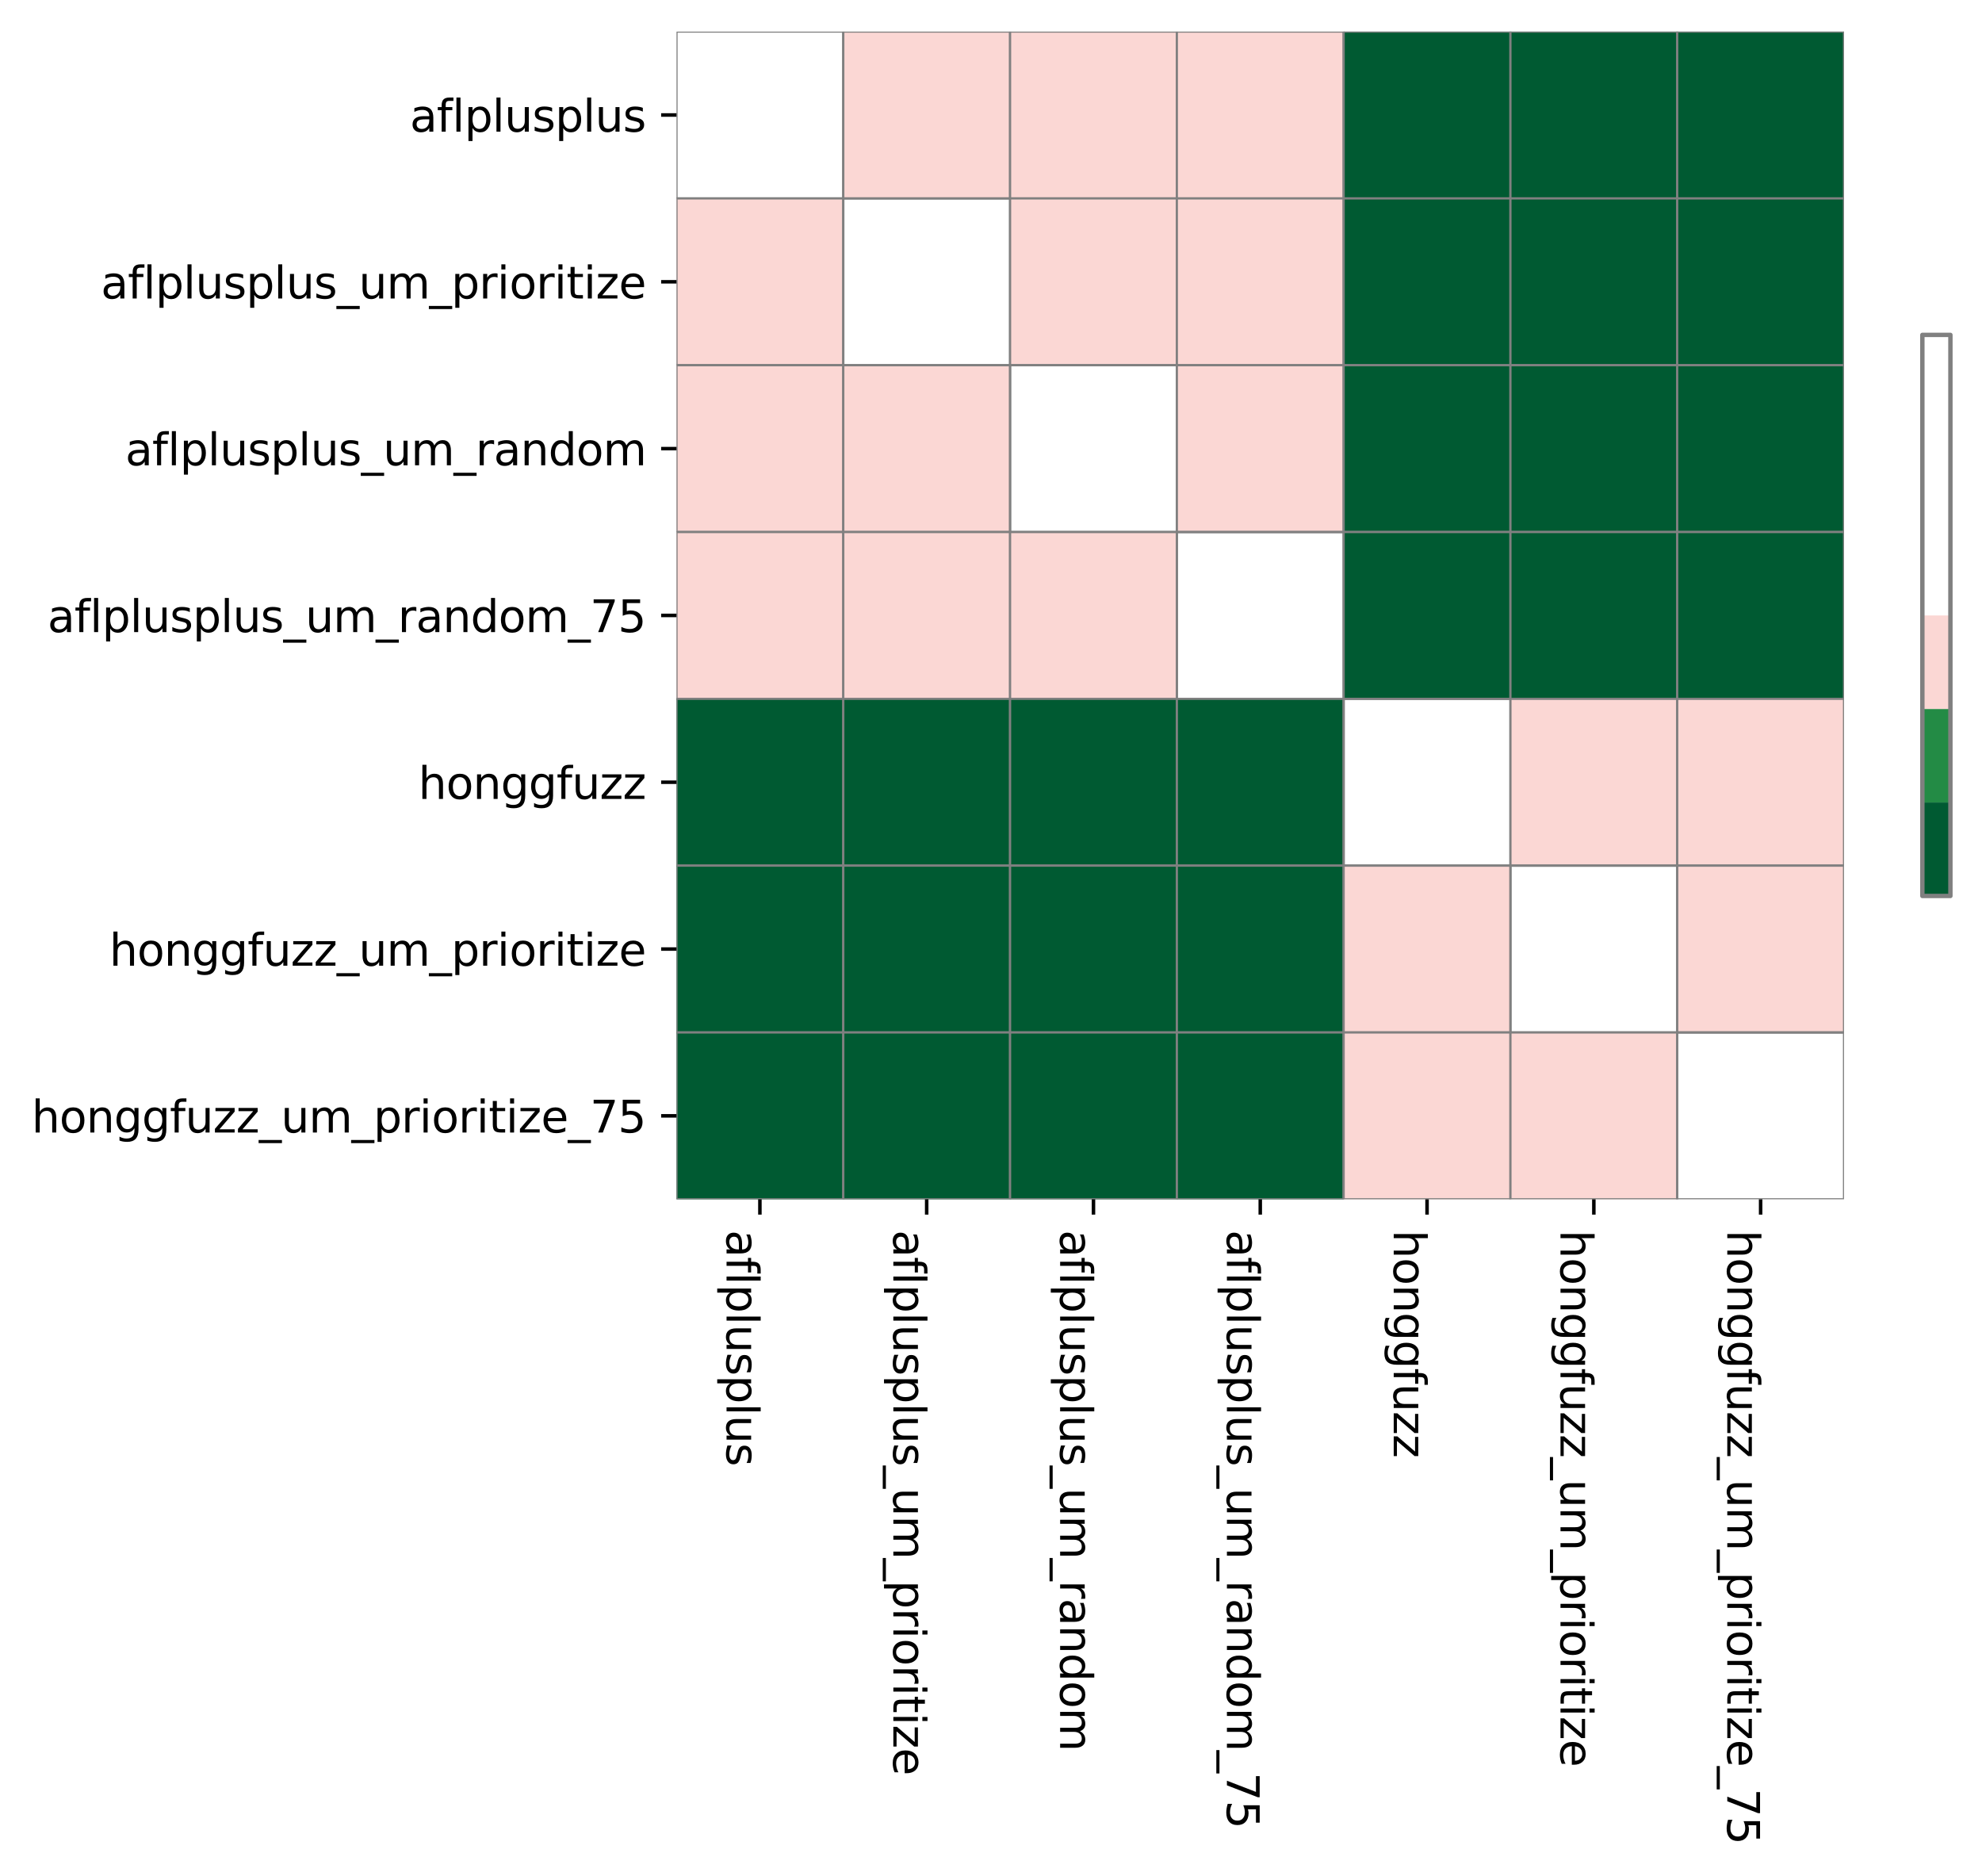 <?xml version="1.0" encoding="utf-8" standalone="no"?>
<!DOCTYPE svg PUBLIC "-//W3C//DTD SVG 1.1//EN"
  "http://www.w3.org/Graphics/SVG/1.1/DTD/svg11.dtd">
<svg xmlns:xlink="http://www.w3.org/1999/xlink" width="451.755pt" height="427.506pt" viewBox="0 0 451.755 427.506" xmlns="http://www.w3.org/2000/svg" version="1.1">
 <defs>
  <style type="text/css">*{stroke-linejoin: round; stroke-linecap: butt}</style>
 </defs>
 <g id="figure_1">
  <g id="patch_1">
   <path d="M 0 427.506 
L 451.755 427.506 
L 451.755 0 
L 0 0 
z
" style="fill: #ffffff"/>
  </g>
  <g id="axes_1">
   <g id="patch_2">
    <path d="M 154.194 273.312 
L 420.306 273.312 
L 420.306 7.2 
L 154.194 7.2 
z
" style="fill: #ffffff"/>
   </g>
   <g id="QuadMesh_1">
    <path d="M 154.194 7.2 
L 192.21 7.2 
L 192.21 45.216 
L 154.194 45.216 
L 154.194 7.2 
" clip-path="url(#pfc2dbf86b9)" style="fill: none; stroke: #808080; stroke-width: 0.5"/>
    <path d="M 192.21 7.2 
L 230.226 7.2 
L 230.226 45.216 
L 192.21 45.216 
L 192.21 7.2 
" clip-path="url(#pfc2dbf86b9)" style="fill: #fbd7d4; stroke: #808080; stroke-width: 0.5"/>
    <path d="M 230.226 7.2 
L 268.242 7.2 
L 268.242 45.216 
L 230.226 45.216 
L 230.226 7.2 
" clip-path="url(#pfc2dbf86b9)" style="fill: #fbd7d4; stroke: #808080; stroke-width: 0.5"/>
    <path d="M 268.242 7.2 
L 306.258 7.2 
L 306.258 45.216 
L 268.242 45.216 
L 268.242 7.2 
" clip-path="url(#pfc2dbf86b9)" style="fill: #fbd7d4; stroke: #808080; stroke-width: 0.5"/>
    <path d="M 306.258 7.2 
L 344.274 7.2 
L 344.274 45.216 
L 306.258 45.216 
L 306.258 7.2 
" clip-path="url(#pfc2dbf86b9)" style="fill: #005a32; stroke: #808080; stroke-width: 0.5"/>
    <path d="M 344.274 7.2 
L 382.29 7.2 
L 382.29 45.216 
L 344.274 45.216 
L 344.274 7.2 
" clip-path="url(#pfc2dbf86b9)" style="fill: #005a32; stroke: #808080; stroke-width: 0.5"/>
    <path d="M 382.29 7.2 
L 420.306 7.2 
L 420.306 45.216 
L 382.29 45.216 
L 382.29 7.2 
" clip-path="url(#pfc2dbf86b9)" style="fill: #005a32; stroke: #808080; stroke-width: 0.5"/>
    <path d="M 154.194 45.216 
L 192.21 45.216 
L 192.21 83.232 
L 154.194 83.232 
L 154.194 45.216 
" clip-path="url(#pfc2dbf86b9)" style="fill: #fbd7d4; stroke: #808080; stroke-width: 0.5"/>
    <path d="M 192.21 45.216 
L 230.226 45.216 
L 230.226 83.232 
L 192.21 83.232 
L 192.21 45.216 
" clip-path="url(#pfc2dbf86b9)" style="fill: none; stroke: #808080; stroke-width: 0.5"/>
    <path d="M 230.226 45.216 
L 268.242 45.216 
L 268.242 83.232 
L 230.226 83.232 
L 230.226 45.216 
" clip-path="url(#pfc2dbf86b9)" style="fill: #fbd7d4; stroke: #808080; stroke-width: 0.5"/>
    <path d="M 268.242 45.216 
L 306.258 45.216 
L 306.258 83.232 
L 268.242 83.232 
L 268.242 45.216 
" clip-path="url(#pfc2dbf86b9)" style="fill: #fbd7d4; stroke: #808080; stroke-width: 0.5"/>
    <path d="M 306.258 45.216 
L 344.274 45.216 
L 344.274 83.232 
L 306.258 83.232 
L 306.258 45.216 
" clip-path="url(#pfc2dbf86b9)" style="fill: #005a32; stroke: #808080; stroke-width: 0.5"/>
    <path d="M 344.274 45.216 
L 382.29 45.216 
L 382.29 83.232 
L 344.274 83.232 
L 344.274 45.216 
" clip-path="url(#pfc2dbf86b9)" style="fill: #005a32; stroke: #808080; stroke-width: 0.5"/>
    <path d="M 382.29 45.216 
L 420.306 45.216 
L 420.306 83.232 
L 382.29 83.232 
L 382.29 45.216 
" clip-path="url(#pfc2dbf86b9)" style="fill: #005a32; stroke: #808080; stroke-width: 0.5"/>
    <path d="M 154.194 83.232 
L 192.21 83.232 
L 192.21 121.248 
L 154.194 121.248 
L 154.194 83.232 
" clip-path="url(#pfc2dbf86b9)" style="fill: #fbd7d4; stroke: #808080; stroke-width: 0.5"/>
    <path d="M 192.21 83.232 
L 230.226 83.232 
L 230.226 121.248 
L 192.21 121.248 
L 192.21 83.232 
" clip-path="url(#pfc2dbf86b9)" style="fill: #fbd7d4; stroke: #808080; stroke-width: 0.5"/>
    <path d="M 230.226 83.232 
L 268.242 83.232 
L 268.242 121.248 
L 230.226 121.248 
L 230.226 83.232 
" clip-path="url(#pfc2dbf86b9)" style="fill: none; stroke: #808080; stroke-width: 0.5"/>
    <path d="M 268.242 83.232 
L 306.258 83.232 
L 306.258 121.248 
L 268.242 121.248 
L 268.242 83.232 
" clip-path="url(#pfc2dbf86b9)" style="fill: #fbd7d4; stroke: #808080; stroke-width: 0.5"/>
    <path d="M 306.258 83.232 
L 344.274 83.232 
L 344.274 121.248 
L 306.258 121.248 
L 306.258 83.232 
" clip-path="url(#pfc2dbf86b9)" style="fill: #005a32; stroke: #808080; stroke-width: 0.5"/>
    <path d="M 344.274 83.232 
L 382.29 83.232 
L 382.29 121.248 
L 344.274 121.248 
L 344.274 83.232 
" clip-path="url(#pfc2dbf86b9)" style="fill: #005a32; stroke: #808080; stroke-width: 0.5"/>
    <path d="M 382.29 83.232 
L 420.306 83.232 
L 420.306 121.248 
L 382.29 121.248 
L 382.29 83.232 
" clip-path="url(#pfc2dbf86b9)" style="fill: #005a32; stroke: #808080; stroke-width: 0.5"/>
    <path d="M 154.194 121.248 
L 192.21 121.248 
L 192.21 159.264 
L 154.194 159.264 
L 154.194 121.248 
" clip-path="url(#pfc2dbf86b9)" style="fill: #fbd7d4; stroke: #808080; stroke-width: 0.5"/>
    <path d="M 192.21 121.248 
L 230.226 121.248 
L 230.226 159.264 
L 192.21 159.264 
L 192.21 121.248 
" clip-path="url(#pfc2dbf86b9)" style="fill: #fbd7d4; stroke: #808080; stroke-width: 0.5"/>
    <path d="M 230.226 121.248 
L 268.242 121.248 
L 268.242 159.264 
L 230.226 159.264 
L 230.226 121.248 
" clip-path="url(#pfc2dbf86b9)" style="fill: #fbd7d4; stroke: #808080; stroke-width: 0.5"/>
    <path d="M 268.242 121.248 
L 306.258 121.248 
L 306.258 159.264 
L 268.242 159.264 
L 268.242 121.248 
" clip-path="url(#pfc2dbf86b9)" style="fill: none; stroke: #808080; stroke-width: 0.5"/>
    <path d="M 306.258 121.248 
L 344.274 121.248 
L 344.274 159.264 
L 306.258 159.264 
L 306.258 121.248 
" clip-path="url(#pfc2dbf86b9)" style="fill: #005a32; stroke: #808080; stroke-width: 0.5"/>
    <path d="M 344.274 121.248 
L 382.29 121.248 
L 382.29 159.264 
L 344.274 159.264 
L 344.274 121.248 
" clip-path="url(#pfc2dbf86b9)" style="fill: #005a32; stroke: #808080; stroke-width: 0.5"/>
    <path d="M 382.29 121.248 
L 420.306 121.248 
L 420.306 159.264 
L 382.29 159.264 
L 382.29 121.248 
" clip-path="url(#pfc2dbf86b9)" style="fill: #005a32; stroke: #808080; stroke-width: 0.5"/>
    <path d="M 154.194 159.264 
L 192.21 159.264 
L 192.21 197.28 
L 154.194 197.28 
L 154.194 159.264 
" clip-path="url(#pfc2dbf86b9)" style="fill: #005a32; stroke: #808080; stroke-width: 0.5"/>
    <path d="M 192.21 159.264 
L 230.226 159.264 
L 230.226 197.28 
L 192.21 197.28 
L 192.21 159.264 
" clip-path="url(#pfc2dbf86b9)" style="fill: #005a32; stroke: #808080; stroke-width: 0.5"/>
    <path d="M 230.226 159.264 
L 268.242 159.264 
L 268.242 197.28 
L 230.226 197.28 
L 230.226 159.264 
" clip-path="url(#pfc2dbf86b9)" style="fill: #005a32; stroke: #808080; stroke-width: 0.5"/>
    <path d="M 268.242 159.264 
L 306.258 159.264 
L 306.258 197.28 
L 268.242 197.28 
L 268.242 159.264 
" clip-path="url(#pfc2dbf86b9)" style="fill: #005a32; stroke: #808080; stroke-width: 0.5"/>
    <path d="M 306.258 159.264 
L 344.274 159.264 
L 344.274 197.28 
L 306.258 197.28 
L 306.258 159.264 
" clip-path="url(#pfc2dbf86b9)" style="fill: none; stroke: #808080; stroke-width: 0.5"/>
    <path d="M 344.274 159.264 
L 382.29 159.264 
L 382.29 197.28 
L 344.274 197.28 
L 344.274 159.264 
" clip-path="url(#pfc2dbf86b9)" style="fill: #fbd7d4; stroke: #808080; stroke-width: 0.5"/>
    <path d="M 382.29 159.264 
L 420.306 159.264 
L 420.306 197.28 
L 382.29 197.28 
L 382.29 159.264 
" clip-path="url(#pfc2dbf86b9)" style="fill: #fbd7d4; stroke: #808080; stroke-width: 0.5"/>
    <path d="M 154.194 197.28 
L 192.21 197.28 
L 192.21 235.296 
L 154.194 235.296 
L 154.194 197.28 
" clip-path="url(#pfc2dbf86b9)" style="fill: #005a32; stroke: #808080; stroke-width: 0.5"/>
    <path d="M 192.21 197.28 
L 230.226 197.28 
L 230.226 235.296 
L 192.21 235.296 
L 192.21 197.28 
" clip-path="url(#pfc2dbf86b9)" style="fill: #005a32; stroke: #808080; stroke-width: 0.5"/>
    <path d="M 230.226 197.28 
L 268.242 197.28 
L 268.242 235.296 
L 230.226 235.296 
L 230.226 197.28 
" clip-path="url(#pfc2dbf86b9)" style="fill: #005a32; stroke: #808080; stroke-width: 0.5"/>
    <path d="M 268.242 197.28 
L 306.258 197.28 
L 306.258 235.296 
L 268.242 235.296 
L 268.242 197.28 
" clip-path="url(#pfc2dbf86b9)" style="fill: #005a32; stroke: #808080; stroke-width: 0.5"/>
    <path d="M 306.258 197.28 
L 344.274 197.28 
L 344.274 235.296 
L 306.258 235.296 
L 306.258 197.28 
" clip-path="url(#pfc2dbf86b9)" style="fill: #fbd7d4; stroke: #808080; stroke-width: 0.5"/>
    <path d="M 344.274 197.28 
L 382.29 197.28 
L 382.29 235.296 
L 344.274 235.296 
L 344.274 197.28 
" clip-path="url(#pfc2dbf86b9)" style="fill: none; stroke: #808080; stroke-width: 0.5"/>
    <path d="M 382.29 197.28 
L 420.306 197.28 
L 420.306 235.296 
L 382.29 235.296 
L 382.29 197.28 
" clip-path="url(#pfc2dbf86b9)" style="fill: #fbd7d4; stroke: #808080; stroke-width: 0.5"/>
    <path d="M 154.194 235.296 
L 192.21 235.296 
L 192.21 273.312 
L 154.194 273.312 
L 154.194 235.296 
" clip-path="url(#pfc2dbf86b9)" style="fill: #005a32; stroke: #808080; stroke-width: 0.5"/>
    <path d="M 192.21 235.296 
L 230.226 235.296 
L 230.226 273.312 
L 192.21 273.312 
L 192.21 235.296 
" clip-path="url(#pfc2dbf86b9)" style="fill: #005a32; stroke: #808080; stroke-width: 0.5"/>
    <path d="M 230.226 235.296 
L 268.242 235.296 
L 268.242 273.312 
L 230.226 273.312 
L 230.226 235.296 
" clip-path="url(#pfc2dbf86b9)" style="fill: #005a32; stroke: #808080; stroke-width: 0.5"/>
    <path d="M 268.242 235.296 
L 306.258 235.296 
L 306.258 273.312 
L 268.242 273.312 
L 268.242 235.296 
" clip-path="url(#pfc2dbf86b9)" style="fill: #005a32; stroke: #808080; stroke-width: 0.5"/>
    <path d="M 306.258 235.296 
L 344.274 235.296 
L 344.274 273.312 
L 306.258 273.312 
L 306.258 235.296 
" clip-path="url(#pfc2dbf86b9)" style="fill: #fbd7d4; stroke: #808080; stroke-width: 0.5"/>
    <path d="M 344.274 235.296 
L 382.29 235.296 
L 382.29 273.312 
L 344.274 273.312 
L 344.274 235.296 
" clip-path="url(#pfc2dbf86b9)" style="fill: #fbd7d4; stroke: #808080; stroke-width: 0.5"/>
    <path d="M 382.29 235.296 
L 420.306 235.296 
L 420.306 273.312 
L 382.29 273.312 
L 382.29 235.296 
" clip-path="url(#pfc2dbf86b9)" style="fill: none; stroke: #808080; stroke-width: 0.5"/>
   </g>
   <g id="matplotlib.axis_1">
    <g id="xtick_1">
     <g id="line2d_1">
      <defs>
       <path id="mbdbfef20e7" d="M 0 0 
L 0 3.5 
" style="stroke: #000000; stroke-width: 0.8"/>
      </defs>
      <g>
       <use xlink:href="#mbdbfef20e7" x="173.202" y="273.312" style="stroke: #000000; stroke-width: 0.8"/>
      </g>
     </g>
     <g id="text_1">
      <!-- aflplusplus -->
      <g transform="translate(165.603 280.312)rotate(-270)scale(0.1 -0.1)">
       <defs>
        <path id="DejaVuSans-61" d="M 2194 1759 
Q 1497 1759 1228 1600 
Q 959 1441 959 1056 
Q 959 750 1161 570 
Q 1363 391 1709 391 
Q 2188 391 2477 730 
Q 2766 1069 2766 1631 
L 2766 1759 
L 2194 1759 
z
M 3341 1997 
L 3341 0 
L 2766 0 
L 2766 531 
Q 2569 213 2275 61 
Q 1981 -91 1556 -91 
Q 1019 -91 701 211 
Q 384 513 384 1019 
Q 384 1609 779 1909 
Q 1175 2209 1959 2209 
L 2766 2209 
L 2766 2266 
Q 2766 2663 2505 2880 
Q 2244 3097 1772 3097 
Q 1472 3097 1187 3025 
Q 903 2953 641 2809 
L 641 3341 
Q 956 3463 1253 3523 
Q 1550 3584 1831 3584 
Q 2591 3584 2966 3190 
Q 3341 2797 3341 1997 
z
" transform="scale(0.016)"/>
        <path id="DejaVuSans-66" d="M 2375 4863 
L 2375 4384 
L 1825 4384 
Q 1516 4384 1395 4259 
Q 1275 4134 1275 3809 
L 1275 3500 
L 2222 3500 
L 2222 3053 
L 1275 3053 
L 1275 0 
L 697 0 
L 697 3053 
L 147 3053 
L 147 3500 
L 697 3500 
L 697 3744 
Q 697 4328 969 4595 
Q 1241 4863 1831 4863 
L 2375 4863 
z
" transform="scale(0.016)"/>
        <path id="DejaVuSans-6c" d="M 603 4863 
L 1178 4863 
L 1178 0 
L 603 0 
L 603 4863 
z
" transform="scale(0.016)"/>
        <path id="DejaVuSans-70" d="M 1159 525 
L 1159 -1331 
L 581 -1331 
L 581 3500 
L 1159 3500 
L 1159 2969 
Q 1341 3281 1617 3432 
Q 1894 3584 2278 3584 
Q 2916 3584 3314 3078 
Q 3713 2572 3713 1747 
Q 3713 922 3314 415 
Q 2916 -91 2278 -91 
Q 1894 -91 1617 61 
Q 1341 213 1159 525 
z
M 3116 1747 
Q 3116 2381 2855 2742 
Q 2594 3103 2138 3103 
Q 1681 3103 1420 2742 
Q 1159 2381 1159 1747 
Q 1159 1113 1420 752 
Q 1681 391 2138 391 
Q 2594 391 2855 752 
Q 3116 1113 3116 1747 
z
" transform="scale(0.016)"/>
        <path id="DejaVuSans-75" d="M 544 1381 
L 544 3500 
L 1119 3500 
L 1119 1403 
Q 1119 906 1312 657 
Q 1506 409 1894 409 
Q 2359 409 2629 706 
Q 2900 1003 2900 1516 
L 2900 3500 
L 3475 3500 
L 3475 0 
L 2900 0 
L 2900 538 
Q 2691 219 2414 64 
Q 2138 -91 1772 -91 
Q 1169 -91 856 284 
Q 544 659 544 1381 
z
M 1991 3584 
L 1991 3584 
z
" transform="scale(0.016)"/>
        <path id="DejaVuSans-73" d="M 2834 3397 
L 2834 2853 
Q 2591 2978 2328 3040 
Q 2066 3103 1784 3103 
Q 1356 3103 1142 2972 
Q 928 2841 928 2578 
Q 928 2378 1081 2264 
Q 1234 2150 1697 2047 
L 1894 2003 
Q 2506 1872 2764 1633 
Q 3022 1394 3022 966 
Q 3022 478 2636 193 
Q 2250 -91 1575 -91 
Q 1294 -91 989 -36 
Q 684 19 347 128 
L 347 722 
Q 666 556 975 473 
Q 1284 391 1588 391 
Q 1994 391 2212 530 
Q 2431 669 2431 922 
Q 2431 1156 2273 1281 
Q 2116 1406 1581 1522 
L 1381 1569 
Q 847 1681 609 1914 
Q 372 2147 372 2553 
Q 372 3047 722 3315 
Q 1072 3584 1716 3584 
Q 2034 3584 2315 3537 
Q 2597 3491 2834 3397 
z
" transform="scale(0.016)"/>
       </defs>
       <use xlink:href="#DejaVuSans-61"/>
       <use xlink:href="#DejaVuSans-66" x="61.279"/>
       <use xlink:href="#DejaVuSans-6c" x="96.484"/>
       <use xlink:href="#DejaVuSans-70" x="124.268"/>
       <use xlink:href="#DejaVuSans-6c" x="187.744"/>
       <use xlink:href="#DejaVuSans-75" x="215.527"/>
       <use xlink:href="#DejaVuSans-73" x="278.906"/>
       <use xlink:href="#DejaVuSans-70" x="331.006"/>
       <use xlink:href="#DejaVuSans-6c" x="394.482"/>
       <use xlink:href="#DejaVuSans-75" x="422.266"/>
       <use xlink:href="#DejaVuSans-73" x="485.645"/>
      </g>
     </g>
    </g>
    <g id="xtick_2">
     <g id="line2d_2">
      <g>
       <use xlink:href="#mbdbfef20e7" x="211.218" y="273.312" style="stroke: #000000; stroke-width: 0.8"/>
      </g>
     </g>
     <g id="text_2">
      <!-- aflplusplus_um_prioritize -->
      <g transform="translate(203.619 280.312)rotate(-270)scale(0.1 -0.1)">
       <defs>
        <path id="DejaVuSans-5f" d="M 3263 -1063 
L 3263 -1509 
L -63 -1509 
L -63 -1063 
L 3263 -1063 
z
" transform="scale(0.016)"/>
        <path id="DejaVuSans-6d" d="M 3328 2828 
Q 3544 3216 3844 3400 
Q 4144 3584 4550 3584 
Q 5097 3584 5394 3201 
Q 5691 2819 5691 2113 
L 5691 0 
L 5113 0 
L 5113 2094 
Q 5113 2597 4934 2840 
Q 4756 3084 4391 3084 
Q 3944 3084 3684 2787 
Q 3425 2491 3425 1978 
L 3425 0 
L 2847 0 
L 2847 2094 
Q 2847 2600 2669 2842 
Q 2491 3084 2119 3084 
Q 1678 3084 1418 2786 
Q 1159 2488 1159 1978 
L 1159 0 
L 581 0 
L 581 3500 
L 1159 3500 
L 1159 2956 
Q 1356 3278 1631 3431 
Q 1906 3584 2284 3584 
Q 2666 3584 2933 3390 
Q 3200 3197 3328 2828 
z
" transform="scale(0.016)"/>
        <path id="DejaVuSans-72" d="M 2631 2963 
Q 2534 3019 2420 3045 
Q 2306 3072 2169 3072 
Q 1681 3072 1420 2755 
Q 1159 2438 1159 1844 
L 1159 0 
L 581 0 
L 581 3500 
L 1159 3500 
L 1159 2956 
Q 1341 3275 1631 3429 
Q 1922 3584 2338 3584 
Q 2397 3584 2469 3576 
Q 2541 3569 2628 3553 
L 2631 2963 
z
" transform="scale(0.016)"/>
        <path id="DejaVuSans-69" d="M 603 3500 
L 1178 3500 
L 1178 0 
L 603 0 
L 603 3500 
z
M 603 4863 
L 1178 4863 
L 1178 4134 
L 603 4134 
L 603 4863 
z
" transform="scale(0.016)"/>
        <path id="DejaVuSans-6f" d="M 1959 3097 
Q 1497 3097 1228 2736 
Q 959 2375 959 1747 
Q 959 1119 1226 758 
Q 1494 397 1959 397 
Q 2419 397 2687 759 
Q 2956 1122 2956 1747 
Q 2956 2369 2687 2733 
Q 2419 3097 1959 3097 
z
M 1959 3584 
Q 2709 3584 3137 3096 
Q 3566 2609 3566 1747 
Q 3566 888 3137 398 
Q 2709 -91 1959 -91 
Q 1206 -91 779 398 
Q 353 888 353 1747 
Q 353 2609 779 3096 
Q 1206 3584 1959 3584 
z
" transform="scale(0.016)"/>
        <path id="DejaVuSans-74" d="M 1172 4494 
L 1172 3500 
L 2356 3500 
L 2356 3053 
L 1172 3053 
L 1172 1153 
Q 1172 725 1289 603 
Q 1406 481 1766 481 
L 2356 481 
L 2356 0 
L 1766 0 
Q 1100 0 847 248 
Q 594 497 594 1153 
L 594 3053 
L 172 3053 
L 172 3500 
L 594 3500 
L 594 4494 
L 1172 4494 
z
" transform="scale(0.016)"/>
        <path id="DejaVuSans-7a" d="M 353 3500 
L 3084 3500 
L 3084 2975 
L 922 459 
L 3084 459 
L 3084 0 
L 275 0 
L 275 525 
L 2438 3041 
L 353 3041 
L 353 3500 
z
" transform="scale(0.016)"/>
        <path id="DejaVuSans-65" d="M 3597 1894 
L 3597 1613 
L 953 1613 
Q 991 1019 1311 708 
Q 1631 397 2203 397 
Q 2534 397 2845 478 
Q 3156 559 3463 722 
L 3463 178 
Q 3153 47 2828 -22 
Q 2503 -91 2169 -91 
Q 1331 -91 842 396 
Q 353 884 353 1716 
Q 353 2575 817 3079 
Q 1281 3584 2069 3584 
Q 2775 3584 3186 3129 
Q 3597 2675 3597 1894 
z
M 3022 2063 
Q 3016 2534 2758 2815 
Q 2500 3097 2075 3097 
Q 1594 3097 1305 2825 
Q 1016 2553 972 2059 
L 3022 2063 
z
" transform="scale(0.016)"/>
       </defs>
       <use xlink:href="#DejaVuSans-61"/>
       <use xlink:href="#DejaVuSans-66" x="61.279"/>
       <use xlink:href="#DejaVuSans-6c" x="96.484"/>
       <use xlink:href="#DejaVuSans-70" x="124.268"/>
       <use xlink:href="#DejaVuSans-6c" x="187.744"/>
       <use xlink:href="#DejaVuSans-75" x="215.527"/>
       <use xlink:href="#DejaVuSans-73" x="278.906"/>
       <use xlink:href="#DejaVuSans-70" x="331.006"/>
       <use xlink:href="#DejaVuSans-6c" x="394.482"/>
       <use xlink:href="#DejaVuSans-75" x="422.266"/>
       <use xlink:href="#DejaVuSans-73" x="485.645"/>
       <use xlink:href="#DejaVuSans-5f" x="537.744"/>
       <use xlink:href="#DejaVuSans-75" x="587.744"/>
       <use xlink:href="#DejaVuSans-6d" x="651.123"/>
       <use xlink:href="#DejaVuSans-5f" x="748.535"/>
       <use xlink:href="#DejaVuSans-70" x="798.535"/>
       <use xlink:href="#DejaVuSans-72" x="862.012"/>
       <use xlink:href="#DejaVuSans-69" x="903.125"/>
       <use xlink:href="#DejaVuSans-6f" x="930.908"/>
       <use xlink:href="#DejaVuSans-72" x="992.09"/>
       <use xlink:href="#DejaVuSans-69" x="1033.203"/>
       <use xlink:href="#DejaVuSans-74" x="1060.986"/>
       <use xlink:href="#DejaVuSans-69" x="1100.195"/>
       <use xlink:href="#DejaVuSans-7a" x="1127.979"/>
       <use xlink:href="#DejaVuSans-65" x="1180.469"/>
      </g>
     </g>
    </g>
    <g id="xtick_3">
     <g id="line2d_3">
      <g>
       <use xlink:href="#mbdbfef20e7" x="249.234" y="273.312" style="stroke: #000000; stroke-width: 0.8"/>
      </g>
     </g>
     <g id="text_3">
      <!-- aflplusplus_um_random -->
      <g transform="translate(241.635 280.312)rotate(-270)scale(0.1 -0.1)">
       <defs>
        <path id="DejaVuSans-6e" d="M 3513 2113 
L 3513 0 
L 2938 0 
L 2938 2094 
Q 2938 2591 2744 2837 
Q 2550 3084 2163 3084 
Q 1697 3084 1428 2787 
Q 1159 2491 1159 1978 
L 1159 0 
L 581 0 
L 581 3500 
L 1159 3500 
L 1159 2956 
Q 1366 3272 1645 3428 
Q 1925 3584 2291 3584 
Q 2894 3584 3203 3211 
Q 3513 2838 3513 2113 
z
" transform="scale(0.016)"/>
        <path id="DejaVuSans-64" d="M 2906 2969 
L 2906 4863 
L 3481 4863 
L 3481 0 
L 2906 0 
L 2906 525 
Q 2725 213 2448 61 
Q 2172 -91 1784 -91 
Q 1150 -91 751 415 
Q 353 922 353 1747 
Q 353 2572 751 3078 
Q 1150 3584 1784 3584 
Q 2172 3584 2448 3432 
Q 2725 3281 2906 2969 
z
M 947 1747 
Q 947 1113 1208 752 
Q 1469 391 1925 391 
Q 2381 391 2643 752 
Q 2906 1113 2906 1747 
Q 2906 2381 2643 2742 
Q 2381 3103 1925 3103 
Q 1469 3103 1208 2742 
Q 947 2381 947 1747 
z
" transform="scale(0.016)"/>
       </defs>
       <use xlink:href="#DejaVuSans-61"/>
       <use xlink:href="#DejaVuSans-66" x="61.279"/>
       <use xlink:href="#DejaVuSans-6c" x="96.484"/>
       <use xlink:href="#DejaVuSans-70" x="124.268"/>
       <use xlink:href="#DejaVuSans-6c" x="187.744"/>
       <use xlink:href="#DejaVuSans-75" x="215.527"/>
       <use xlink:href="#DejaVuSans-73" x="278.906"/>
       <use xlink:href="#DejaVuSans-70" x="331.006"/>
       <use xlink:href="#DejaVuSans-6c" x="394.482"/>
       <use xlink:href="#DejaVuSans-75" x="422.266"/>
       <use xlink:href="#DejaVuSans-73" x="485.645"/>
       <use xlink:href="#DejaVuSans-5f" x="537.744"/>
       <use xlink:href="#DejaVuSans-75" x="587.744"/>
       <use xlink:href="#DejaVuSans-6d" x="651.123"/>
       <use xlink:href="#DejaVuSans-5f" x="748.535"/>
       <use xlink:href="#DejaVuSans-72" x="798.535"/>
       <use xlink:href="#DejaVuSans-61" x="839.648"/>
       <use xlink:href="#DejaVuSans-6e" x="900.928"/>
       <use xlink:href="#DejaVuSans-64" x="964.307"/>
       <use xlink:href="#DejaVuSans-6f" x="1027.783"/>
       <use xlink:href="#DejaVuSans-6d" x="1088.965"/>
      </g>
     </g>
    </g>
    <g id="xtick_4">
     <g id="line2d_4">
      <g>
       <use xlink:href="#mbdbfef20e7" x="287.25" y="273.312" style="stroke: #000000; stroke-width: 0.8"/>
      </g>
     </g>
     <g id="text_4">
      <!-- aflplusplus_um_random_75 -->
      <g transform="translate(279.651 280.312)rotate(-270)scale(0.1 -0.1)">
       <defs>
        <path id="DejaVuSans-37" d="M 525 4666 
L 3525 4666 
L 3525 4397 
L 1831 0 
L 1172 0 
L 2766 4134 
L 525 4134 
L 525 4666 
z
" transform="scale(0.016)"/>
        <path id="DejaVuSans-35" d="M 691 4666 
L 3169 4666 
L 3169 4134 
L 1269 4134 
L 1269 2991 
Q 1406 3038 1543 3061 
Q 1681 3084 1819 3084 
Q 2600 3084 3056 2656 
Q 3513 2228 3513 1497 
Q 3513 744 3044 326 
Q 2575 -91 1722 -91 
Q 1428 -91 1123 -41 
Q 819 9 494 109 
L 494 744 
Q 775 591 1075 516 
Q 1375 441 1709 441 
Q 2250 441 2565 725 
Q 2881 1009 2881 1497 
Q 2881 1984 2565 2268 
Q 2250 2553 1709 2553 
Q 1456 2553 1204 2497 
Q 953 2441 691 2322 
L 691 4666 
z
" transform="scale(0.016)"/>
       </defs>
       <use xlink:href="#DejaVuSans-61"/>
       <use xlink:href="#DejaVuSans-66" x="61.279"/>
       <use xlink:href="#DejaVuSans-6c" x="96.484"/>
       <use xlink:href="#DejaVuSans-70" x="124.268"/>
       <use xlink:href="#DejaVuSans-6c" x="187.744"/>
       <use xlink:href="#DejaVuSans-75" x="215.527"/>
       <use xlink:href="#DejaVuSans-73" x="278.906"/>
       <use xlink:href="#DejaVuSans-70" x="331.006"/>
       <use xlink:href="#DejaVuSans-6c" x="394.482"/>
       <use xlink:href="#DejaVuSans-75" x="422.266"/>
       <use xlink:href="#DejaVuSans-73" x="485.645"/>
       <use xlink:href="#DejaVuSans-5f" x="537.744"/>
       <use xlink:href="#DejaVuSans-75" x="587.744"/>
       <use xlink:href="#DejaVuSans-6d" x="651.123"/>
       <use xlink:href="#DejaVuSans-5f" x="748.535"/>
       <use xlink:href="#DejaVuSans-72" x="798.535"/>
       <use xlink:href="#DejaVuSans-61" x="839.648"/>
       <use xlink:href="#DejaVuSans-6e" x="900.928"/>
       <use xlink:href="#DejaVuSans-64" x="964.307"/>
       <use xlink:href="#DejaVuSans-6f" x="1027.783"/>
       <use xlink:href="#DejaVuSans-6d" x="1088.965"/>
       <use xlink:href="#DejaVuSans-5f" x="1186.377"/>
       <use xlink:href="#DejaVuSans-37" x="1236.377"/>
       <use xlink:href="#DejaVuSans-35" x="1300"/>
      </g>
     </g>
    </g>
    <g id="xtick_5">
     <g id="line2d_5">
      <g>
       <use xlink:href="#mbdbfef20e7" x="325.266" y="273.312" style="stroke: #000000; stroke-width: 0.8"/>
      </g>
     </g>
     <g id="text_5">
      <!-- honggfuzz -->
      <g transform="translate(317.667 280.312)rotate(-270)scale(0.1 -0.1)">
       <defs>
        <path id="DejaVuSans-68" d="M 3513 2113 
L 3513 0 
L 2938 0 
L 2938 2094 
Q 2938 2591 2744 2837 
Q 2550 3084 2163 3084 
Q 1697 3084 1428 2787 
Q 1159 2491 1159 1978 
L 1159 0 
L 581 0 
L 581 4863 
L 1159 4863 
L 1159 2956 
Q 1366 3272 1645 3428 
Q 1925 3584 2291 3584 
Q 2894 3584 3203 3211 
Q 3513 2838 3513 2113 
z
" transform="scale(0.016)"/>
        <path id="DejaVuSans-67" d="M 2906 1791 
Q 2906 2416 2648 2759 
Q 2391 3103 1925 3103 
Q 1463 3103 1205 2759 
Q 947 2416 947 1791 
Q 947 1169 1205 825 
Q 1463 481 1925 481 
Q 2391 481 2648 825 
Q 2906 1169 2906 1791 
z
M 3481 434 
Q 3481 -459 3084 -895 
Q 2688 -1331 1869 -1331 
Q 1566 -1331 1297 -1286 
Q 1028 -1241 775 -1147 
L 775 -588 
Q 1028 -725 1275 -790 
Q 1522 -856 1778 -856 
Q 2344 -856 2625 -561 
Q 2906 -266 2906 331 
L 2906 616 
Q 2728 306 2450 153 
Q 2172 0 1784 0 
Q 1141 0 747 490 
Q 353 981 353 1791 
Q 353 2603 747 3093 
Q 1141 3584 1784 3584 
Q 2172 3584 2450 3431 
Q 2728 3278 2906 2969 
L 2906 3500 
L 3481 3500 
L 3481 434 
z
" transform="scale(0.016)"/>
       </defs>
       <use xlink:href="#DejaVuSans-68"/>
       <use xlink:href="#DejaVuSans-6f" x="63.379"/>
       <use xlink:href="#DejaVuSans-6e" x="124.561"/>
       <use xlink:href="#DejaVuSans-67" x="187.939"/>
       <use xlink:href="#DejaVuSans-67" x="251.416"/>
       <use xlink:href="#DejaVuSans-66" x="314.893"/>
       <use xlink:href="#DejaVuSans-75" x="350.098"/>
       <use xlink:href="#DejaVuSans-7a" x="413.477"/>
       <use xlink:href="#DejaVuSans-7a" x="465.967"/>
      </g>
     </g>
    </g>
    <g id="xtick_6">
     <g id="line2d_6">
      <g>
       <use xlink:href="#mbdbfef20e7" x="363.282" y="273.312" style="stroke: #000000; stroke-width: 0.8"/>
      </g>
     </g>
     <g id="text_6">
      <!-- honggfuzz_um_prioritize -->
      <g transform="translate(355.683 280.312)rotate(-270)scale(0.1 -0.1)">
       <use xlink:href="#DejaVuSans-68"/>
       <use xlink:href="#DejaVuSans-6f" x="63.379"/>
       <use xlink:href="#DejaVuSans-6e" x="124.561"/>
       <use xlink:href="#DejaVuSans-67" x="187.939"/>
       <use xlink:href="#DejaVuSans-67" x="251.416"/>
       <use xlink:href="#DejaVuSans-66" x="314.893"/>
       <use xlink:href="#DejaVuSans-75" x="350.098"/>
       <use xlink:href="#DejaVuSans-7a" x="413.477"/>
       <use xlink:href="#DejaVuSans-7a" x="465.967"/>
       <use xlink:href="#DejaVuSans-5f" x="518.457"/>
       <use xlink:href="#DejaVuSans-75" x="568.457"/>
       <use xlink:href="#DejaVuSans-6d" x="631.836"/>
       <use xlink:href="#DejaVuSans-5f" x="729.248"/>
       <use xlink:href="#DejaVuSans-70" x="779.248"/>
       <use xlink:href="#DejaVuSans-72" x="842.725"/>
       <use xlink:href="#DejaVuSans-69" x="883.838"/>
       <use xlink:href="#DejaVuSans-6f" x="911.621"/>
       <use xlink:href="#DejaVuSans-72" x="972.803"/>
       <use xlink:href="#DejaVuSans-69" x="1013.916"/>
       <use xlink:href="#DejaVuSans-74" x="1041.699"/>
       <use xlink:href="#DejaVuSans-69" x="1080.908"/>
       <use xlink:href="#DejaVuSans-7a" x="1108.691"/>
       <use xlink:href="#DejaVuSans-65" x="1161.182"/>
      </g>
     </g>
    </g>
    <g id="xtick_7">
     <g id="line2d_7">
      <g>
       <use xlink:href="#mbdbfef20e7" x="401.298" y="273.312" style="stroke: #000000; stroke-width: 0.8"/>
      </g>
     </g>
     <g id="text_7">
      <!-- honggfuzz_um_prioritize_75 -->
      <g transform="translate(393.699 280.312)rotate(-270)scale(0.1 -0.1)">
       <use xlink:href="#DejaVuSans-68"/>
       <use xlink:href="#DejaVuSans-6f" x="63.379"/>
       <use xlink:href="#DejaVuSans-6e" x="124.561"/>
       <use xlink:href="#DejaVuSans-67" x="187.939"/>
       <use xlink:href="#DejaVuSans-67" x="251.416"/>
       <use xlink:href="#DejaVuSans-66" x="314.893"/>
       <use xlink:href="#DejaVuSans-75" x="350.098"/>
       <use xlink:href="#DejaVuSans-7a" x="413.477"/>
       <use xlink:href="#DejaVuSans-7a" x="465.967"/>
       <use xlink:href="#DejaVuSans-5f" x="518.457"/>
       <use xlink:href="#DejaVuSans-75" x="568.457"/>
       <use xlink:href="#DejaVuSans-6d" x="631.836"/>
       <use xlink:href="#DejaVuSans-5f" x="729.248"/>
       <use xlink:href="#DejaVuSans-70" x="779.248"/>
       <use xlink:href="#DejaVuSans-72" x="842.725"/>
       <use xlink:href="#DejaVuSans-69" x="883.838"/>
       <use xlink:href="#DejaVuSans-6f" x="911.621"/>
       <use xlink:href="#DejaVuSans-72" x="972.803"/>
       <use xlink:href="#DejaVuSans-69" x="1013.916"/>
       <use xlink:href="#DejaVuSans-74" x="1041.699"/>
       <use xlink:href="#DejaVuSans-69" x="1080.908"/>
       <use xlink:href="#DejaVuSans-7a" x="1108.691"/>
       <use xlink:href="#DejaVuSans-65" x="1161.182"/>
       <use xlink:href="#DejaVuSans-5f" x="1222.705"/>
       <use xlink:href="#DejaVuSans-37" x="1272.705"/>
       <use xlink:href="#DejaVuSans-35" x="1336.328"/>
      </g>
     </g>
    </g>
   </g>
   <g id="matplotlib.axis_2">
    <g id="ytick_1">
     <g id="line2d_8">
      <defs>
       <path id="m7c2dda8ec1" d="M 0 0 
L -3.5 0 
" style="stroke: #000000; stroke-width: 0.8"/>
      </defs>
      <g>
       <use xlink:href="#m7c2dda8ec1" x="154.194" y="26.208" style="stroke: #000000; stroke-width: 0.8"/>
      </g>
     </g>
     <g id="text_8">
      <!-- aflplusplus -->
      <g transform="translate(93.42 30.007)scale(0.1 -0.1)">
       <use xlink:href="#DejaVuSans-61"/>
       <use xlink:href="#DejaVuSans-66" x="61.279"/>
       <use xlink:href="#DejaVuSans-6c" x="96.484"/>
       <use xlink:href="#DejaVuSans-70" x="124.268"/>
       <use xlink:href="#DejaVuSans-6c" x="187.744"/>
       <use xlink:href="#DejaVuSans-75" x="215.527"/>
       <use xlink:href="#DejaVuSans-73" x="278.906"/>
       <use xlink:href="#DejaVuSans-70" x="331.006"/>
       <use xlink:href="#DejaVuSans-6c" x="394.482"/>
       <use xlink:href="#DejaVuSans-75" x="422.266"/>
       <use xlink:href="#DejaVuSans-73" x="485.645"/>
      </g>
     </g>
    </g>
    <g id="ytick_2">
     <g id="line2d_9">
      <g>
       <use xlink:href="#m7c2dda8ec1" x="154.194" y="64.224" style="stroke: #000000; stroke-width: 0.8"/>
      </g>
     </g>
     <g id="text_9">
      <!-- aflplusplus_um_prioritize -->
      <g transform="translate(22.997 68.023)scale(0.1 -0.1)">
       <use xlink:href="#DejaVuSans-61"/>
       <use xlink:href="#DejaVuSans-66" x="61.279"/>
       <use xlink:href="#DejaVuSans-6c" x="96.484"/>
       <use xlink:href="#DejaVuSans-70" x="124.268"/>
       <use xlink:href="#DejaVuSans-6c" x="187.744"/>
       <use xlink:href="#DejaVuSans-75" x="215.527"/>
       <use xlink:href="#DejaVuSans-73" x="278.906"/>
       <use xlink:href="#DejaVuSans-70" x="331.006"/>
       <use xlink:href="#DejaVuSans-6c" x="394.482"/>
       <use xlink:href="#DejaVuSans-75" x="422.266"/>
       <use xlink:href="#DejaVuSans-73" x="485.645"/>
       <use xlink:href="#DejaVuSans-5f" x="537.744"/>
       <use xlink:href="#DejaVuSans-75" x="587.744"/>
       <use xlink:href="#DejaVuSans-6d" x="651.123"/>
       <use xlink:href="#DejaVuSans-5f" x="748.535"/>
       <use xlink:href="#DejaVuSans-70" x="798.535"/>
       <use xlink:href="#DejaVuSans-72" x="862.012"/>
       <use xlink:href="#DejaVuSans-69" x="903.125"/>
       <use xlink:href="#DejaVuSans-6f" x="930.908"/>
       <use xlink:href="#DejaVuSans-72" x="992.09"/>
       <use xlink:href="#DejaVuSans-69" x="1033.203"/>
       <use xlink:href="#DejaVuSans-74" x="1060.986"/>
       <use xlink:href="#DejaVuSans-69" x="1100.195"/>
       <use xlink:href="#DejaVuSans-7a" x="1127.979"/>
       <use xlink:href="#DejaVuSans-65" x="1180.469"/>
      </g>
     </g>
    </g>
    <g id="ytick_3">
     <g id="line2d_10">
      <g>
       <use xlink:href="#m7c2dda8ec1" x="154.194" y="102.24" style="stroke: #000000; stroke-width: 0.8"/>
      </g>
     </g>
     <g id="text_10">
      <!-- aflplusplus_um_random -->
      <g transform="translate(28.558 106.039)scale(0.1 -0.1)">
       <use xlink:href="#DejaVuSans-61"/>
       <use xlink:href="#DejaVuSans-66" x="61.279"/>
       <use xlink:href="#DejaVuSans-6c" x="96.484"/>
       <use xlink:href="#DejaVuSans-70" x="124.268"/>
       <use xlink:href="#DejaVuSans-6c" x="187.744"/>
       <use xlink:href="#DejaVuSans-75" x="215.527"/>
       <use xlink:href="#DejaVuSans-73" x="278.906"/>
       <use xlink:href="#DejaVuSans-70" x="331.006"/>
       <use xlink:href="#DejaVuSans-6c" x="394.482"/>
       <use xlink:href="#DejaVuSans-75" x="422.266"/>
       <use xlink:href="#DejaVuSans-73" x="485.645"/>
       <use xlink:href="#DejaVuSans-5f" x="537.744"/>
       <use xlink:href="#DejaVuSans-75" x="587.744"/>
       <use xlink:href="#DejaVuSans-6d" x="651.123"/>
       <use xlink:href="#DejaVuSans-5f" x="748.535"/>
       <use xlink:href="#DejaVuSans-72" x="798.535"/>
       <use xlink:href="#DejaVuSans-61" x="839.648"/>
       <use xlink:href="#DejaVuSans-6e" x="900.928"/>
       <use xlink:href="#DejaVuSans-64" x="964.307"/>
       <use xlink:href="#DejaVuSans-6f" x="1027.783"/>
       <use xlink:href="#DejaVuSans-6d" x="1088.965"/>
      </g>
     </g>
    </g>
    <g id="ytick_4">
     <g id="line2d_11">
      <g>
       <use xlink:href="#m7c2dda8ec1" x="154.194" y="140.256" style="stroke: #000000; stroke-width: 0.8"/>
      </g>
     </g>
     <g id="text_11">
      <!-- aflplusplus_um_random_75 -->
      <g transform="translate(10.833 144.055)scale(0.1 -0.1)">
       <use xlink:href="#DejaVuSans-61"/>
       <use xlink:href="#DejaVuSans-66" x="61.279"/>
       <use xlink:href="#DejaVuSans-6c" x="96.484"/>
       <use xlink:href="#DejaVuSans-70" x="124.268"/>
       <use xlink:href="#DejaVuSans-6c" x="187.744"/>
       <use xlink:href="#DejaVuSans-75" x="215.527"/>
       <use xlink:href="#DejaVuSans-73" x="278.906"/>
       <use xlink:href="#DejaVuSans-70" x="331.006"/>
       <use xlink:href="#DejaVuSans-6c" x="394.482"/>
       <use xlink:href="#DejaVuSans-75" x="422.266"/>
       <use xlink:href="#DejaVuSans-73" x="485.645"/>
       <use xlink:href="#DejaVuSans-5f" x="537.744"/>
       <use xlink:href="#DejaVuSans-75" x="587.744"/>
       <use xlink:href="#DejaVuSans-6d" x="651.123"/>
       <use xlink:href="#DejaVuSans-5f" x="748.535"/>
       <use xlink:href="#DejaVuSans-72" x="798.535"/>
       <use xlink:href="#DejaVuSans-61" x="839.648"/>
       <use xlink:href="#DejaVuSans-6e" x="900.928"/>
       <use xlink:href="#DejaVuSans-64" x="964.307"/>
       <use xlink:href="#DejaVuSans-6f" x="1027.783"/>
       <use xlink:href="#DejaVuSans-6d" x="1088.965"/>
       <use xlink:href="#DejaVuSans-5f" x="1186.377"/>
       <use xlink:href="#DejaVuSans-37" x="1236.377"/>
       <use xlink:href="#DejaVuSans-35" x="1300"/>
      </g>
     </g>
    </g>
    <g id="ytick_5">
     <g id="line2d_12">
      <g>
       <use xlink:href="#m7c2dda8ec1" x="154.194" y="178.272" style="stroke: #000000; stroke-width: 0.8"/>
      </g>
     </g>
     <g id="text_12">
      <!-- honggfuzz -->
      <g transform="translate(95.348 182.071)scale(0.1 -0.1)">
       <use xlink:href="#DejaVuSans-68"/>
       <use xlink:href="#DejaVuSans-6f" x="63.379"/>
       <use xlink:href="#DejaVuSans-6e" x="124.561"/>
       <use xlink:href="#DejaVuSans-67" x="187.939"/>
       <use xlink:href="#DejaVuSans-67" x="251.416"/>
       <use xlink:href="#DejaVuSans-66" x="314.893"/>
       <use xlink:href="#DejaVuSans-75" x="350.098"/>
       <use xlink:href="#DejaVuSans-7a" x="413.477"/>
       <use xlink:href="#DejaVuSans-7a" x="465.967"/>
      </g>
     </g>
    </g>
    <g id="ytick_6">
     <g id="line2d_13">
      <g>
       <use xlink:href="#m7c2dda8ec1" x="154.194" y="216.288" style="stroke: #000000; stroke-width: 0.8"/>
      </g>
     </g>
     <g id="text_13">
      <!-- honggfuzz_um_prioritize -->
      <g transform="translate(24.925 220.087)scale(0.1 -0.1)">
       <use xlink:href="#DejaVuSans-68"/>
       <use xlink:href="#DejaVuSans-6f" x="63.379"/>
       <use xlink:href="#DejaVuSans-6e" x="124.561"/>
       <use xlink:href="#DejaVuSans-67" x="187.939"/>
       <use xlink:href="#DejaVuSans-67" x="251.416"/>
       <use xlink:href="#DejaVuSans-66" x="314.893"/>
       <use xlink:href="#DejaVuSans-75" x="350.098"/>
       <use xlink:href="#DejaVuSans-7a" x="413.477"/>
       <use xlink:href="#DejaVuSans-7a" x="465.967"/>
       <use xlink:href="#DejaVuSans-5f" x="518.457"/>
       <use xlink:href="#DejaVuSans-75" x="568.457"/>
       <use xlink:href="#DejaVuSans-6d" x="631.836"/>
       <use xlink:href="#DejaVuSans-5f" x="729.248"/>
       <use xlink:href="#DejaVuSans-70" x="779.248"/>
       <use xlink:href="#DejaVuSans-72" x="842.725"/>
       <use xlink:href="#DejaVuSans-69" x="883.838"/>
       <use xlink:href="#DejaVuSans-6f" x="911.621"/>
       <use xlink:href="#DejaVuSans-72" x="972.803"/>
       <use xlink:href="#DejaVuSans-69" x="1013.916"/>
       <use xlink:href="#DejaVuSans-74" x="1041.699"/>
       <use xlink:href="#DejaVuSans-69" x="1080.908"/>
       <use xlink:href="#DejaVuSans-7a" x="1108.691"/>
       <use xlink:href="#DejaVuSans-65" x="1161.182"/>
      </g>
     </g>
    </g>
    <g id="ytick_7">
     <g id="line2d_14">
      <g>
       <use xlink:href="#m7c2dda8ec1" x="154.194" y="254.304" style="stroke: #000000; stroke-width: 0.8"/>
      </g>
     </g>
     <g id="text_14">
      <!-- honggfuzz_um_prioritize_75 -->
      <g transform="translate(7.2 258.103)scale(0.1 -0.1)">
       <use xlink:href="#DejaVuSans-68"/>
       <use xlink:href="#DejaVuSans-6f" x="63.379"/>
       <use xlink:href="#DejaVuSans-6e" x="124.561"/>
       <use xlink:href="#DejaVuSans-67" x="187.939"/>
       <use xlink:href="#DejaVuSans-67" x="251.416"/>
       <use xlink:href="#DejaVuSans-66" x="314.893"/>
       <use xlink:href="#DejaVuSans-75" x="350.098"/>
       <use xlink:href="#DejaVuSans-7a" x="413.477"/>
       <use xlink:href="#DejaVuSans-7a" x="465.967"/>
       <use xlink:href="#DejaVuSans-5f" x="518.457"/>
       <use xlink:href="#DejaVuSans-75" x="568.457"/>
       <use xlink:href="#DejaVuSans-6d" x="631.836"/>
       <use xlink:href="#DejaVuSans-5f" x="729.248"/>
       <use xlink:href="#DejaVuSans-70" x="779.248"/>
       <use xlink:href="#DejaVuSans-72" x="842.725"/>
       <use xlink:href="#DejaVuSans-69" x="883.838"/>
       <use xlink:href="#DejaVuSans-6f" x="911.621"/>
       <use xlink:href="#DejaVuSans-72" x="972.803"/>
       <use xlink:href="#DejaVuSans-69" x="1013.916"/>
       <use xlink:href="#DejaVuSans-74" x="1041.699"/>
       <use xlink:href="#DejaVuSans-69" x="1080.908"/>
       <use xlink:href="#DejaVuSans-7a" x="1108.691"/>
       <use xlink:href="#DejaVuSans-65" x="1161.182"/>
       <use xlink:href="#DejaVuSans-5f" x="1222.705"/>
       <use xlink:href="#DejaVuSans-37" x="1272.705"/>
       <use xlink:href="#DejaVuSans-35" x="1336.328"/>
      </g>
     </g>
    </g>
   </g>
  </g>
  <g id="axes_2">
   <g id="patch_3">
    <path d="M 438.162 204.192 
L 444.555 204.192 
L 444.555 76.32 
L 438.162 76.32 
z
" style="fill: #ffffff"/>
   </g>
   <g id="patch_4">
    <path clip-path="url(#p3b2b8fcc4d)" style="fill: #ffffff; stroke: #ffffff; stroke-width: 0.01; stroke-linejoin: miter"/>
   </g>
   <g id="QuadMesh_2">
    <path d="M 438.162 204.192 
L 444.555 204.192 
L 444.555 182.88 
L 438.162 182.88 
L 438.162 204.192 
" clip-path="url(#p3b2b8fcc4d)" style="fill: #005a32"/>
    <path d="M 438.162 182.88 
L 444.555 182.88 
L 444.555 161.568 
L 438.162 161.568 
L 438.162 182.88 
" clip-path="url(#p3b2b8fcc4d)" style="fill: #238b45"/>
    <path d="M 438.162 161.568 
L 444.555 161.568 
L 444.555 140.256 
L 438.162 140.256 
L 438.162 161.568 
" clip-path="url(#p3b2b8fcc4d)" style="fill: #fbd7d4"/>
   </g>
   <g id="matplotlib.axis_3">
    <g id="ytick_8">
     <g id="line2d_15"/>
    </g>
    <g id="ytick_9">
     <g id="line2d_16"/>
    </g>
    <g id="ytick_10">
     <g id="line2d_17"/>
    </g>
    <g id="ytick_11">
     <g id="line2d_18"/>
    </g>
   </g>
   <g id="LineCollection_1"/>
   <g id="patch_5">
    <path d="M 438.162 204.192 
L 441.359 204.192 
L 444.555 204.192 
L 444.555 76.32 
L 441.359 76.32 
L 438.162 76.32 
L 438.162 204.192 
z
" style="fill: none; stroke: #808080; stroke-linejoin: miter; stroke-linecap: square"/>
   </g>
  </g>
 </g>
 <defs>
  <clipPath id="pfc2dbf86b9">
   <rect x="154.194" y="7.2" width="266.112" height="266.112"/>
  </clipPath>
  <clipPath id="p3b2b8fcc4d">
   <rect x="438.162" y="76.32" width="6.394" height="127.872"/>
  </clipPath>
 </defs>
</svg>
